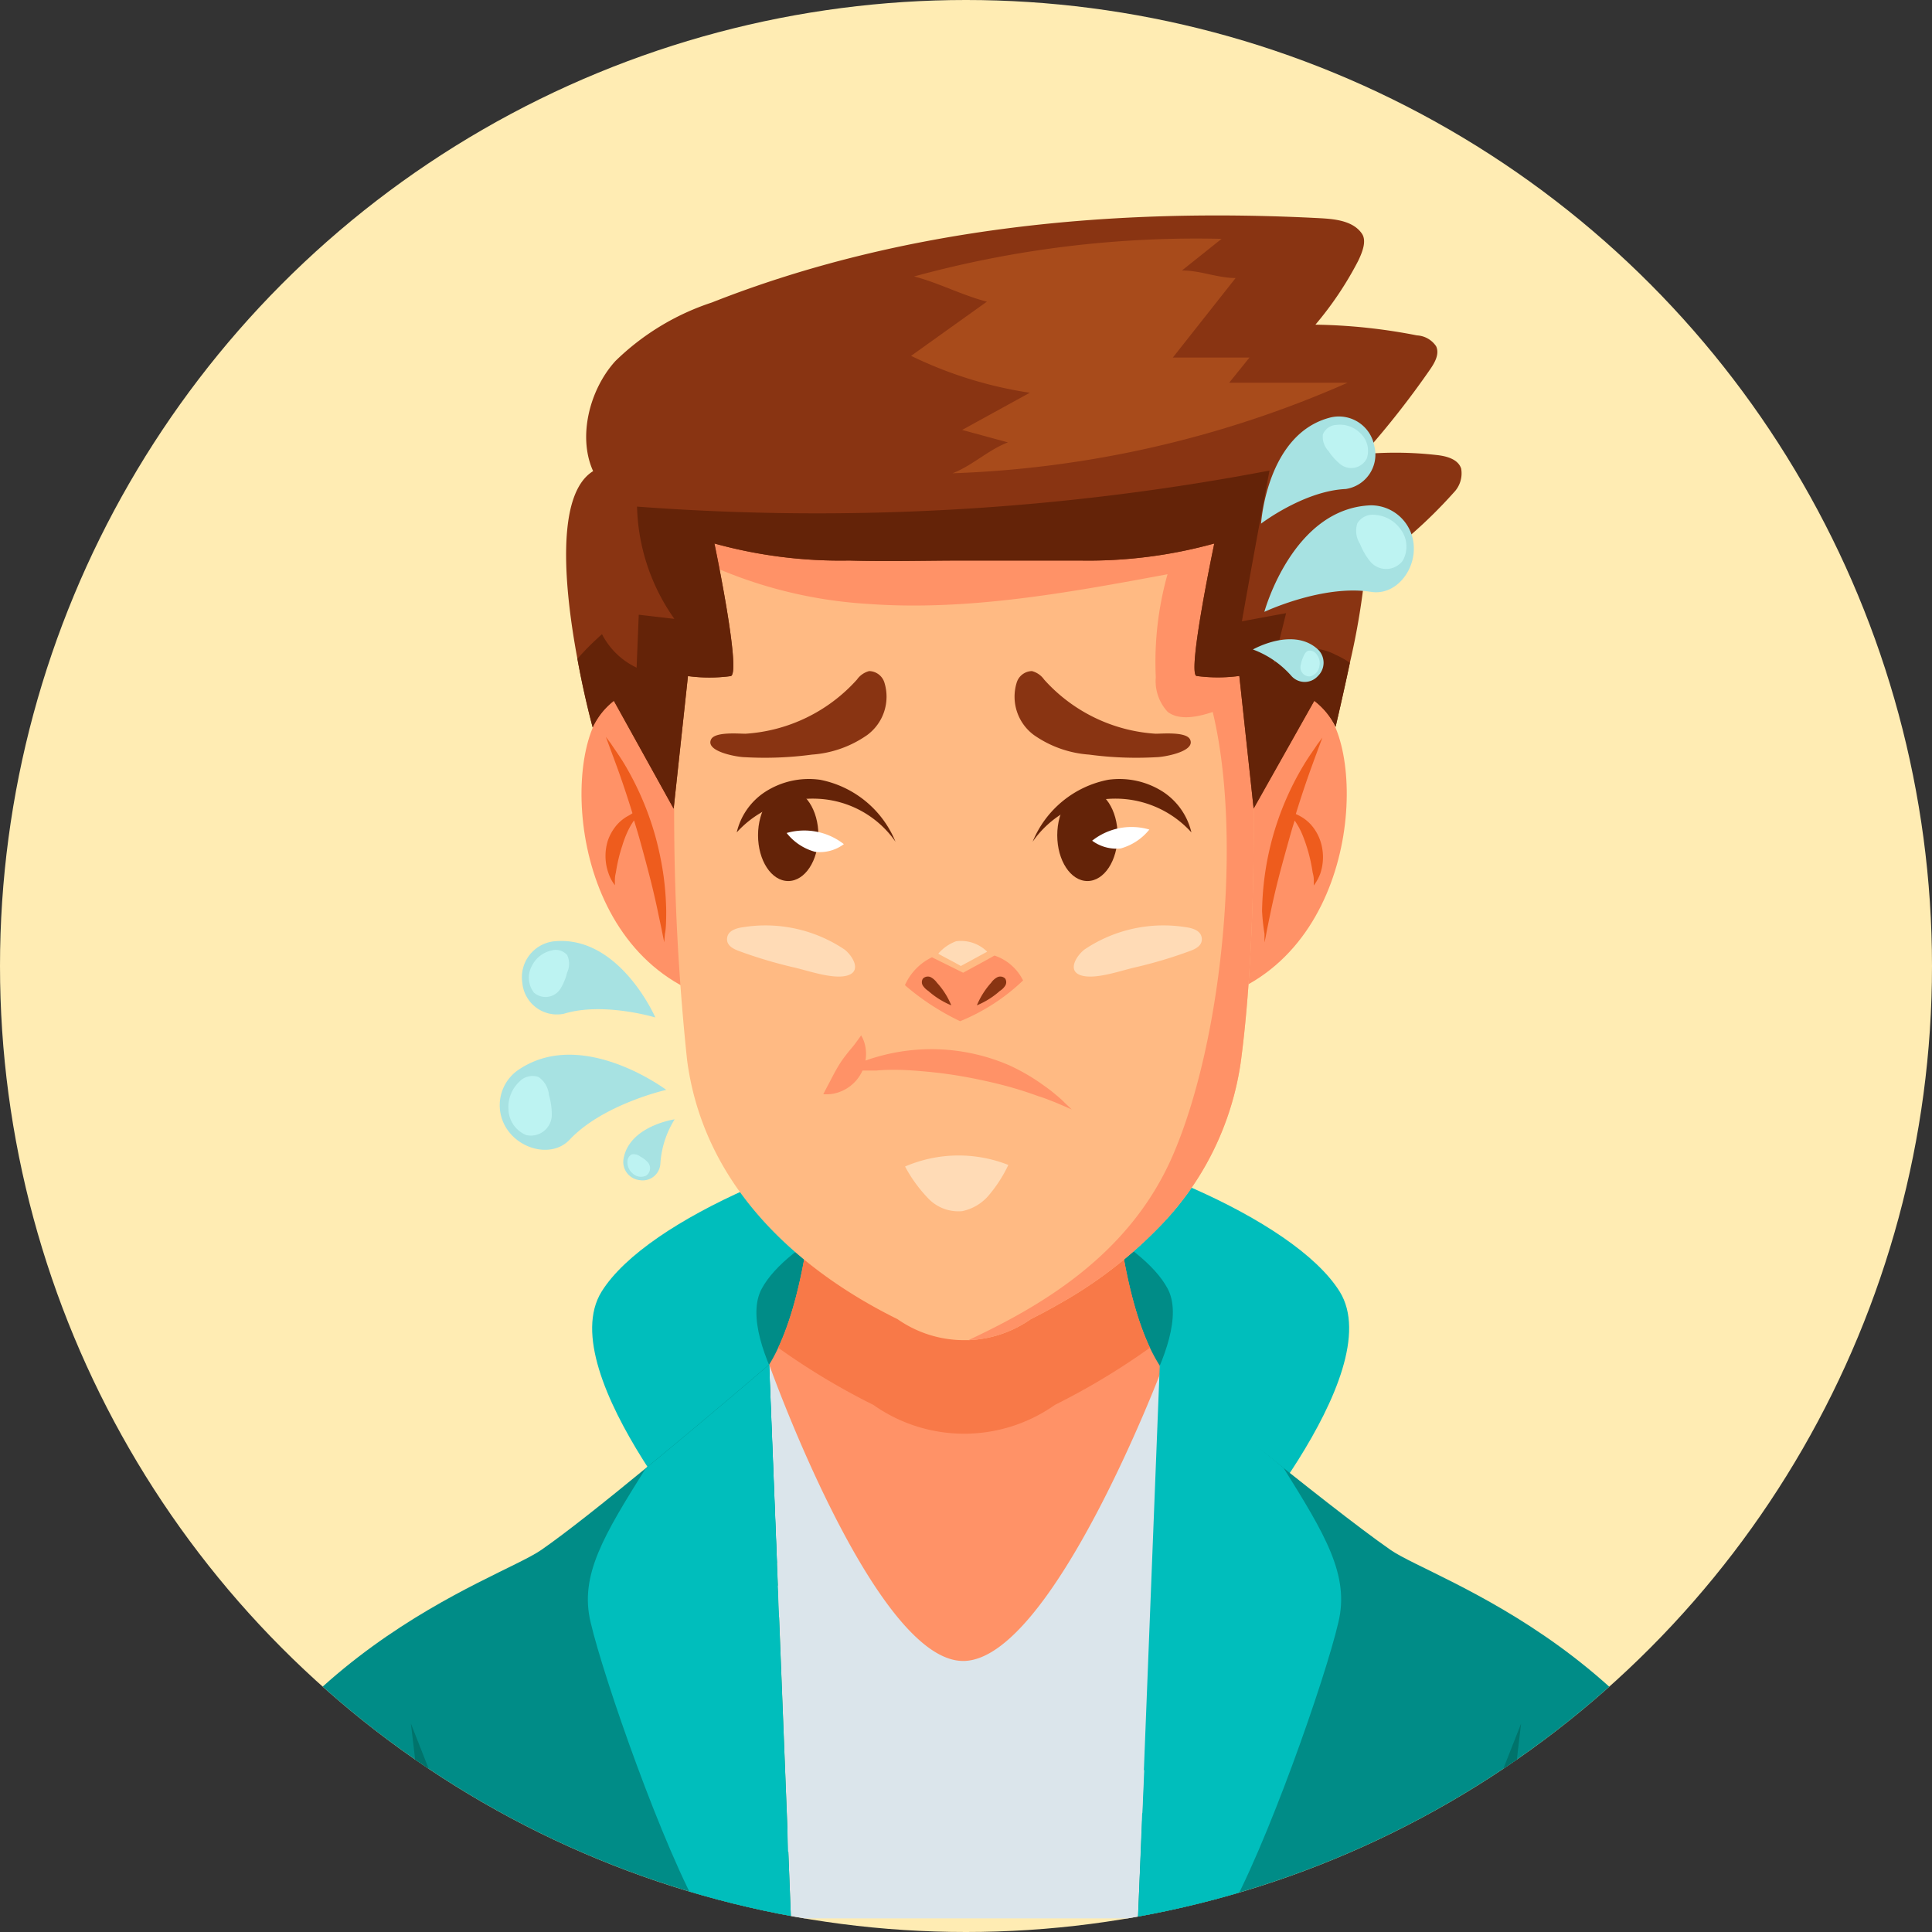 <svg xmlns="http://www.w3.org/2000/svg" xmlns:xlink="http://www.w3.org/1999/xlink" width="135.08" height="135.08" viewBox="0 0 135.08 135.08">
  <rect x="0" y="0" width="135.08" height="135.08" fill="#333333" stroke="none"/>
  <defs>
    <style>
      .cls-1 {
        fill: #ffecb3;
      }

      .cls-2 {
        isolation: isolate;
      }

      .cls-3 {
        clip-path: url(#clip-path);
      }

      .cls-4 {
        fill: #00bebc;
      }

      .cls-5 {
        fill: #008c87;
      }

      .cls-19, .cls-6 {
        fill: #dbe5eb;
      }

      .cls-7 {
        fill: #ff9267;
      }

      .cls-8 {
        fill: #f87948;
      }

      .cls-9 {
        fill: #00736b;
      }

      .cls-10 {
        fill: #ee5c1d;
      }

      .cls-11 {
        fill: #ffba83;
      }

      .cls-12 {
        fill: #ffdbb6;
      }

      .cls-13 {
        fill: #642308;
      }

      .cls-14 {
        fill: #fff;
      }

      .cls-15 {
        fill: #893412;
      }

      .cls-16 {
        fill: #a84b1b;
      }

      .cls-17 {
        fill: #a7e2e2;
      }

      .cls-18 {
        fill: #bdf3f2;
      }

      .cls-19 {
        mix-blend-mode: multiply;
      }
    </style>
    <clipPath id="clip-path">
      <circle class="cls-1" cx="67.54" cy="67.54" r="67.54"/>
    </clipPath>
  </defs>
  <g class="cls-2">
    <g id="Layer_1" data-name="Layer 1">
      <g>
        <circle class="cls-1" cx="67.54" cy="67.54" r="67.54"/>
        <g class="cls-3">
          <g>
            <g>
              <g>
                <g>
                  <path class="cls-4" d="M93.67,90.31C90.46,85.15,77.74,80,69.2,79v-.17c-.42,0-.87,0-1.34,0s-.91,0-1.34,0V79C58,80,45.26,85.15,42.06,90.31c-3.56,5.75,8.47,19.21,8.47,19.21l17.33-1.07,17.34,1.07S97.23,96.06,93.67,90.31Z"/>
                  <path class="cls-5" d="M81.64,90.1c-1.76-3.32-8.76-6.65-13.45-7.28v-.11l-.74,0-.74,0v.11c-4.69.63-11.69,4-13.45,7.28-2,3.7,4.66,12.36,4.66,12.36l9.53-.69,9.53.69S83.6,93.8,81.64,90.1Z"/>
                </g>
                <g>
                  <polygon class="cls-6" points="81.24 95.73 80.02 123.77 79.89 126.82 79.57 134.13 55.3 134.13 55.12 129.51 55.06 128.03 54.48 113.06 54.39 110.88 53.78 95.41 67.41 104.65 81.24 95.73"/>
                  <path class="cls-5" d="M55.3,134.13H12c6.09-18.53,22.79-23.64,25.84-25.76,1.75-1.21,4.53-3.43,7.29-5.7,4.35-3.57,8.64-7.26,8.64-7.26Z"/>
                  <path class="cls-5" d="M123.07,134.13c-6.09-18.53-22.79-23.64-25.84-25.76-4.49-3.12-16-12.65-16-12.65l-1.67,38.41Z"/>
                </g>
                <g>
                  <path class="cls-7" d="M81.24,95.72s-7.75,20.48-13.93,20.41S53.78,95.41,53.78,95.41a10.9,10.9,0,0,0,.63-1.18c3.09-6.58,2.81-19.34,2.81-19.34H77.6s-.29,12.77,2.8,19.34A11.62,11.62,0,0,0,81.24,95.72Z"/>
                  <path class="cls-8" d="M80.4,94.23a49.26,49.26,0,0,1-6.65,4,11,11,0,0,1-12.68,0,48.71,48.71,0,0,1-6.66-4c3.09-6.58,2.81-19.34,2.81-19.34H77.6S77.31,87.66,80.4,94.23Z"/>
                </g>
                <g>
                  <polygon class="cls-9" points="34.09 134.13 30.34 134.13 28.73 120.51 34.09 134.13"/>
                  <polygon class="cls-9" points="100.99 134.13 104.74 134.13 106.35 120.51 100.99 134.13"/>
                </g>
                <path class="cls-4" d="M55.3,134.13H49.19c-2.83-4.86-7-16.86-7.89-20.68-.81-3.3.93-6.12,3.84-10.78,4.35-3.57,8.64-7.26,8.64-7.26Z"/>
                <path class="cls-4" d="M79.57,134.13h6.12c2.82-4.86,7-16.86,7.88-20.68.81-3.3-.92-6.16-3.83-10.82-4.36-3.57-8.65-7.22-8.65-7.22Z"/>
              </g>
              <g>
                <g>
                  <g>
                    <path class="cls-7" d="M48.84,59.47S46.54,47.15,42.93,49s-3.78,16.51,5.91,20.48Z"/>
                    <path class="cls-10" d="M46.58,63.7a20.93,20.93,0,0,0-.18-2.42,22.11,22.11,0,0,0-.61-2.92,20.84,20.84,0,0,0-2.17-5c-.36-.59-.67-1-.9-1.36l-.36-.48.77,2.08c.32.88.7,2,1.09,3.26L44,57a2.88,2.88,0,0,0-.84.64,3.31,3.31,0,0,0-.66,1.13,3.59,3.59,0,0,0,.05,2.3,2.75,2.75,0,0,0,.3.62l.14.21,0-.25c0-.15,0-.38.07-.64a11.28,11.28,0,0,1,.45-1.89,7.52,7.52,0,0,1,.38-1,4.91,4.91,0,0,1,.44-.76h0c.12.4.25.81.37,1.24.28,1,.53,1.93.75,2.79s.4,1.65.54,2.32.26,1.2.33,1.58l.12.59.05-.6C46.56,65,46.58,64.4,46.58,63.7Z"/>
                  </g>
                  <g>
                    <path class="cls-7" d="M86,59.47S88.28,47.15,91.89,49,95.66,65.47,86,69.44Z"/>
                    <path class="cls-10" d="M88.24,63.7a20.93,20.93,0,0,1,.18-2.42,20.29,20.29,0,0,1,2.78-7.87c.36-.59.67-1,.9-1.36l.36-.48s-.3.79-.77,2.08c-.32.88-.7,2-1.09,3.26l.2.1a2.91,2.91,0,0,1,.85.64,3.31,3.31,0,0,1,.66,1.13,3.59,3.59,0,0,1,0,2.3,3.19,3.19,0,0,1-.31.62,1.48,1.48,0,0,1-.14.21l0-.25c0-.15,0-.38-.08-.64a11.17,11.17,0,0,0-.44-1.89,9.4,9.4,0,0,0-.38-1,5.87,5.87,0,0,0-.44-.76h0c-.13.4-.25.81-.37,1.24-.28,1-.54,1.93-.76,2.79s-.4,1.65-.54,2.32-.25,1.2-.32,1.58-.12.59-.12.59,0-.22,0-.6A14.81,14.81,0,0,1,88.24,63.7Z"/>
                  </g>
                </g>
                <path class="cls-11" d="M86.77,74.12a20.65,20.65,0,0,1-5.85,11.8,30.39,30.39,0,0,1-6.77,5.19c-.73.42-1.42.79-2.08,1.12a8.14,8.14,0,0,1-4.36,1.47h-.3a8.12,8.12,0,0,1-4.66-1.47c-5.3-2.61-13.4-8.16-14.71-18.11A164.47,164.47,0,0,1,47.28,50c.13-4.67.36-8.73.54-11.36.12-2,.22-3.14.22-3.14a33.54,33.54,0,0,1,6.69-6.21,22.32,22.32,0,0,1,12.68-4.46,21.55,21.55,0,0,1,11.4,3.61,33.63,33.63,0,0,1,8,7.06S88.74,59.13,86.77,74.12Z"/>
                <g>
                  <path class="cls-12" d="M82.87,64.82c.45.06,1.07.21,1.15.74s-.4.78-.82.93a31.48,31.48,0,0,1-3.81,1.14c-1,.22-2.82.89-3.82.56s-.26-1.41.25-1.8A9.89,9.89,0,0,1,82.87,64.82Z"/>
                  <path class="cls-12" d="M52,64.82c-.45.06-1.08.21-1.16.74s.41.78.82.93a32,32,0,0,0,3.81,1.14c1,.22,2.83.89,3.82.56s.27-1.41-.24-1.8A9.91,9.91,0,0,0,52,64.82Z"/>
                </g>
                <g>
                  <g>
                    <path class="cls-13" d="M83.3,58.2a7.16,7.16,0,0,0-5.72-2.35,7,7,0,0,0-5.38,3,7.19,7.19,0,0,1,5.28-4.33,5.64,5.64,0,0,1,3.88.87A4.68,4.68,0,0,1,83.3,58.2Z"/>
                    <g>
                      <path class="cls-13" d="M78.14,58.4c0,1.77-.94,3.2-2.11,3.2s-2.11-1.43-2.11-3.2.94-3.2,2.11-3.2S78.14,56.63,78.14,58.4Z"/>
                      <path class="cls-14" d="M80.36,58a4.43,4.43,0,0,0-4,.78,2.86,2.86,0,0,0,2,.54A3.92,3.92,0,0,0,80.36,58Z"/>
                    </g>
                  </g>
                  <g>
                    <path class="cls-13" d="M51.51,58.2a7.17,7.17,0,0,1,5.73-2.35,7,7,0,0,1,5.37,3,7.19,7.19,0,0,0-5.27-4.33,5.63,5.63,0,0,0-3.88.87A4.65,4.65,0,0,0,51.51,58.2Z"/>
                    <g>
                      <path class="cls-13" d="M53,58.4c0,1.77.94,3.2,2.11,3.2s2.11-1.43,2.11-3.2-.94-3.2-2.11-3.2S53,56.63,53,58.4Z"/>
                      <path class="cls-14" d="M55,58.24a4.49,4.49,0,0,1,4,.78,2.8,2.8,0,0,1-2,.54A3.79,3.79,0,0,1,55,58.24Z"/>
                    </g>
                  </g>
                </g>
                <g>
                  <path class="cls-7" d="M74.93,77.57l-.62-.27c-.19-.08-.43-.19-.72-.3s-.59-.24-1-.36a26,26,0,0,0-2.5-.78c-.94-.24-2-.47-3.08-.65s-2.16-.29-3.13-.36-1.86-.07-2.61,0c-.38,0-.72,0-1,0a7.33,7.33,0,0,0-.77.06l-.68,0,.61-.3a6.78,6.78,0,0,1,.73-.32,9.53,9.53,0,0,1,1-.35,13.71,13.71,0,0,1,9.42.55A14,14,0,0,1,73,75.91a9.55,9.55,0,0,1,.84.65,6.85,6.85,0,0,1,.59.53Z"/>
                  <path class="cls-7" d="M60.21,72.39l.11.21a2.42,2.42,0,0,1,.19.62,2.82,2.82,0,0,1-2.08,3.21,2.4,2.4,0,0,1-.64.08h-.23s.15-.3.38-.73.47-.93.79-1.43.69-.92,1-1.3Z"/>
                </g>
                <path class="cls-15" d="M59.92,47.51a1.51,1.51,0,0,1,.85-.59,1.14,1.14,0,0,1,1.07.82,3.33,3.33,0,0,1-1.22,3.66,7.67,7.67,0,0,1-3.85,1.36,24.73,24.73,0,0,1-4.71.18c-.45,0-2.78-.38-2.34-1.25.28-.54,1.91-.39,2.4-.39A11.44,11.44,0,0,0,59.92,47.51Z"/>
                <path class="cls-15" d="M73,47.51a1.51,1.51,0,0,0-.85-.59,1.14,1.14,0,0,0-1.07.82,3.33,3.33,0,0,0,1.22,3.66,7.67,7.67,0,0,0,3.85,1.36,24.73,24.73,0,0,0,4.71.18c.45,0,2.78-.38,2.34-1.25-.28-.54-1.91-.39-2.4-.39A11.44,11.44,0,0,1,73,47.51Z"/>
                <path class="cls-7" d="M86.77,74.12a20.65,20.65,0,0,1-5.85,11.8,30.39,30.39,0,0,1-6.77,5.19c-.73.42-1.42.79-2.08,1.12a8.14,8.14,0,0,1-4.36,1.47C72.52,91.43,78.92,87.9,82,80.78c3.5-8.09,4.87-22.39,2.79-31-1,.33-2.29.63-3.14,0a3.16,3.16,0,0,1-.84-2.43,22.69,22.69,0,0,1,.82-7.2c-6.95,1.29-14,2.59-21,2.07a31.66,31.66,0,0,1-12.78-3.57c.12-2,.22-3.14.22-3.14a33.54,33.54,0,0,1,6.69-6.21,99.29,99.29,0,0,1,24.08-.85,33.63,33.63,0,0,1,8,7.06S88.74,59.13,86.77,74.12Z"/>
                <path class="cls-12" d="M70.5,81.45a9.46,9.46,0,0,0-7.22.11,10,10,0,0,0,1.63,2.24,2.91,2.91,0,0,0,2.36.88,3.33,3.33,0,0,0,1.77-1A9.66,9.66,0,0,0,70.5,81.45Z"/>
                <g>
                  <path class="cls-15" d="M101.64,34.44a33.23,33.23,0,0,1-6.18,5.4,50.79,50.79,0,0,1-1.08,6.5c-.51,2.41-1,4.48-1,4.48A5,5,0,0,0,91.89,49l-4.24,7.53-1-9.27a11.24,11.24,0,0,1-3,0C83,47,84.9,38,84.9,38h0a33,33,0,0,1-9.42,1.19c-2.69,0-5.37,0-8.06,0s-5.36.08-8.05,0a33,33,0,0,1-9.42-1.19h0s1.89,9,1.15,9.27a11.24,11.24,0,0,1-3,0l-1,9.27L42.92,49a5,5,0,0,0-1.48,1.86s-.57-2.06-1.07-4.8c-.88-4.72-1.58-11.47,1.1-13.12-1.1-2.42-.23-5.74,1.56-7.7a17.43,17.43,0,0,1,6.74-4.09C63.22,15.84,78,14.5,92.37,15.26c1.06.06,2.27.21,2.86,1.09.34.52,0,1.32-.26,1.87a23.76,23.76,0,0,1-3,4.48,39.43,39.43,0,0,1,7.1.75,1.72,1.72,0,0,1,1.34.76c.25.54-.09,1.14-.43,1.63a61.64,61.64,0,0,1-4.65,5.91,25.37,25.37,0,0,1,5.08.06c.7.07,1.53.28,1.75.95A1.92,1.92,0,0,1,101.64,34.44Z"/>
                  <path class="cls-13" d="M94.38,46.34c-.51,2.41-1,4.48-1,4.48A5,5,0,0,0,91.89,49l-4.24,7.53-1-9.27a11.24,11.24,0,0,1-3,0C83,47,84.9,38,84.9,38h0a33,33,0,0,1-9.42,1.19c-2.69,0-5.37,0-8.06,0s-5.36.08-8.05,0a33,33,0,0,1-9.42-1.19h0s1.89,9,1.15,9.27a11.24,11.24,0,0,1-3,0l-1,9.27L42.92,49a5,5,0,0,0-1.48,1.86s-.57-2.06-1.07-4.8a19.94,19.94,0,0,1,1.72-1.72,5.23,5.23,0,0,0,2.42,2.34l.15-3.7,2.49.29a14.18,14.18,0,0,1-2.61-7.85,168.57,168.57,0,0,0,44.22-2.52q-1,5.27-1.93,10.54l3.09-.57c-.29,1.17-.58,2.34-.88,3.51a3.73,3.73,0,0,1,4.34-.6A5.89,5.89,0,0,1,94.38,46.34Z"/>
                  <path class="cls-16" d="M72,27.46a28.71,28.71,0,0,1-8.3-2.58L69,21.09c-1.7-.43-3.4-1.33-5.09-1.76a74.69,74.69,0,0,1,21.5-2.63l-2.77,2.21c1.3,0,2.45.52,3.75.53L82,25l5.36,0-1.42,1.76,8.28,0A74.8,74.8,0,0,1,66.6,33.09c1.41-.55,2.47-1.62,3.87-2.16l-3.2-.87Z"/>
                </g>
                <g>
                  <g>
                    <path class="cls-17" d="M95.85,35.33c-5.48.2-7.45,7.45-7.45,7.45s4.09-1.93,7.45-1.4c1.66.27,3-1.35,3-3A3,3,0,0,0,95.85,35.33Z"/>
                    <path class="cls-18" d="M95.78,39.23a4.62,4.62,0,0,1-.69-1.2,1.7,1.7,0,0,1-.19-1.44A1.26,1.26,0,0,1,96.16,36a2.39,2.39,0,0,1,1.76,1,2,2,0,0,1,.15,2.21A1.45,1.45,0,0,1,95.78,39.23Z"/>
                  </g>
                  <g>
                    <path class="cls-17" d="M93.06,29.18c-4.5,1.1-4.89,7.43-4.89,7.43s3-2.29,5.92-2.42a2.43,2.43,0,0,0,2-3A2.52,2.52,0,0,0,93.06,29.18Z"/>
                    <path class="cls-18" d="M93.67,32.42a3.85,3.85,0,0,1-.78-.88,1.45,1.45,0,0,1-.4-1.16,1.06,1.06,0,0,1,.94-.67,2,2,0,0,1,1.64.54,1.69,1.69,0,0,1,.49,1.81A1.22,1.22,0,0,1,93.67,32.42Z"/>
                  </g>
                  <g>
                    <path class="cls-17" d="M92.15,45.41c-1.73-1.61-4.55,0-4.55,0a6.66,6.66,0,0,1,2.7,1.86,1.24,1.24,0,0,0,1.84,0A1.29,1.29,0,0,0,92.15,45.41Z"/>
                    <path class="cls-18" d="M90.93,46.58a2.38,2.38,0,0,1,.16-.58c.08-.2.18-.43.38-.5a.57.57,0,0,1,.56.22,1,1,0,0,1,.22.85.87.87,0,0,1-.63.72A.63.63,0,0,1,90.93,46.58Z"/>
                  </g>
                </g>
                <g>
                  <g>
                    <path class="cls-17" d="M36.12,74.89c4.46-3.2,10.46,1.31,10.46,1.31s-4.41,1-6.74,3.47c-1.14,1.22-3.22.79-4.25-.53A3,3,0,0,1,36.12,74.89Z"/>
                    <path class="cls-18" d="M38.58,77.92a4.94,4.94,0,0,0-.2-1.37,1.69,1.69,0,0,0-.73-1.25,1.27,1.27,0,0,0-1.34.33,2.43,2.43,0,0,0-.76,1.89,2,2,0,0,0,1.24,1.84A1.46,1.46,0,0,0,38.58,77.92Z"/>
                  </g>
                  <g>
                    <path class="cls-17" d="M38.68,65.82c4.61-.5,7.14,5.32,7.14,5.32s-3.65-1.11-6.4-.26a2.43,2.43,0,0,1-2.9-2.16A2.53,2.53,0,0,1,38.68,65.82Z"/>
                    <path class="cls-18" d="M39.22,69.07A3.82,3.82,0,0,0,39.65,68a1.43,1.43,0,0,0,0-1.23,1.07,1.07,0,0,0-1.11-.31,2,2,0,0,0-1.35,1.07,1.71,1.71,0,0,0,.14,1.87A1.23,1.23,0,0,0,39.22,69.07Z"/>
                  </g>
                  <g>
                    <path class="cls-17" d="M43.59,81.06c.37-2.34,3.58-2.8,3.58-2.8a6.63,6.63,0,0,0-1,3.11,1.24,1.24,0,0,1-1.46,1.14A1.28,1.28,0,0,1,43.59,81.06Z"/>
                    <path class="cls-18" d="M45.26,81.23a1.89,1.89,0,0,0-.48-.36.76.76,0,0,0-.61-.16.57.57,0,0,0-.3.51,1,1,0,0,0,.35.81.85.85,0,0,0,.93.18A.62.62,0,0,0,45.26,81.23Z"/>
                  </g>
                </g>
                <g>
                  <path class="cls-7" d="M71.53,68.55a3.43,3.43,0,0,0-2-1.74c-.65.37-1.53.84-2.19,1.2l-2.18-1.08a3.94,3.94,0,0,0-1.89,1.95,17.11,17.11,0,0,0,3.86,2.52A14,14,0,0,0,71.53,68.55Z"/>
                  <path class="cls-12" d="M66.85,65.81a3,3,0,0,0-1.25.87c.51.29,1.08.57,1.58.86l1.84-1A2.6,2.6,0,0,0,66.85,65.81Z"/>
                  <g>
                    <path class="cls-15" d="M64.9,69.28a1.27,1.27,0,0,1-.37-.36.45.45,0,0,1,0-.5.48.48,0,0,1,.54-.1,1.27,1.27,0,0,1,.44.39,5.31,5.31,0,0,1,1,1.58A5.77,5.77,0,0,1,64.9,69.28Z"/>
                    <path class="cls-15" d="M69.91,69.28a1.16,1.16,0,0,0,.37-.36.47.47,0,0,0,0-.5.48.48,0,0,0-.54-.1,1.18,1.18,0,0,0-.44.39,5.55,5.55,0,0,0-1,1.58A5.63,5.63,0,0,0,69.91,69.28Z"/>
                  </g>
                </g>
              </g>
            </g>
            <path class="cls-19" d="M80,123.77l-.13,3a74,74,0,0,1-24.77,2.69L55.06,128a72.76,72.76,0,0,0,24.86-2.76c-9.17-2.54-18.53-5.61-25.45-12.21l-.08-2.18C61.17,118,70.67,121.17,80,123.77Z"/>
          </g>
        </g>
      </g>
    </g>
  </g>
</svg>
